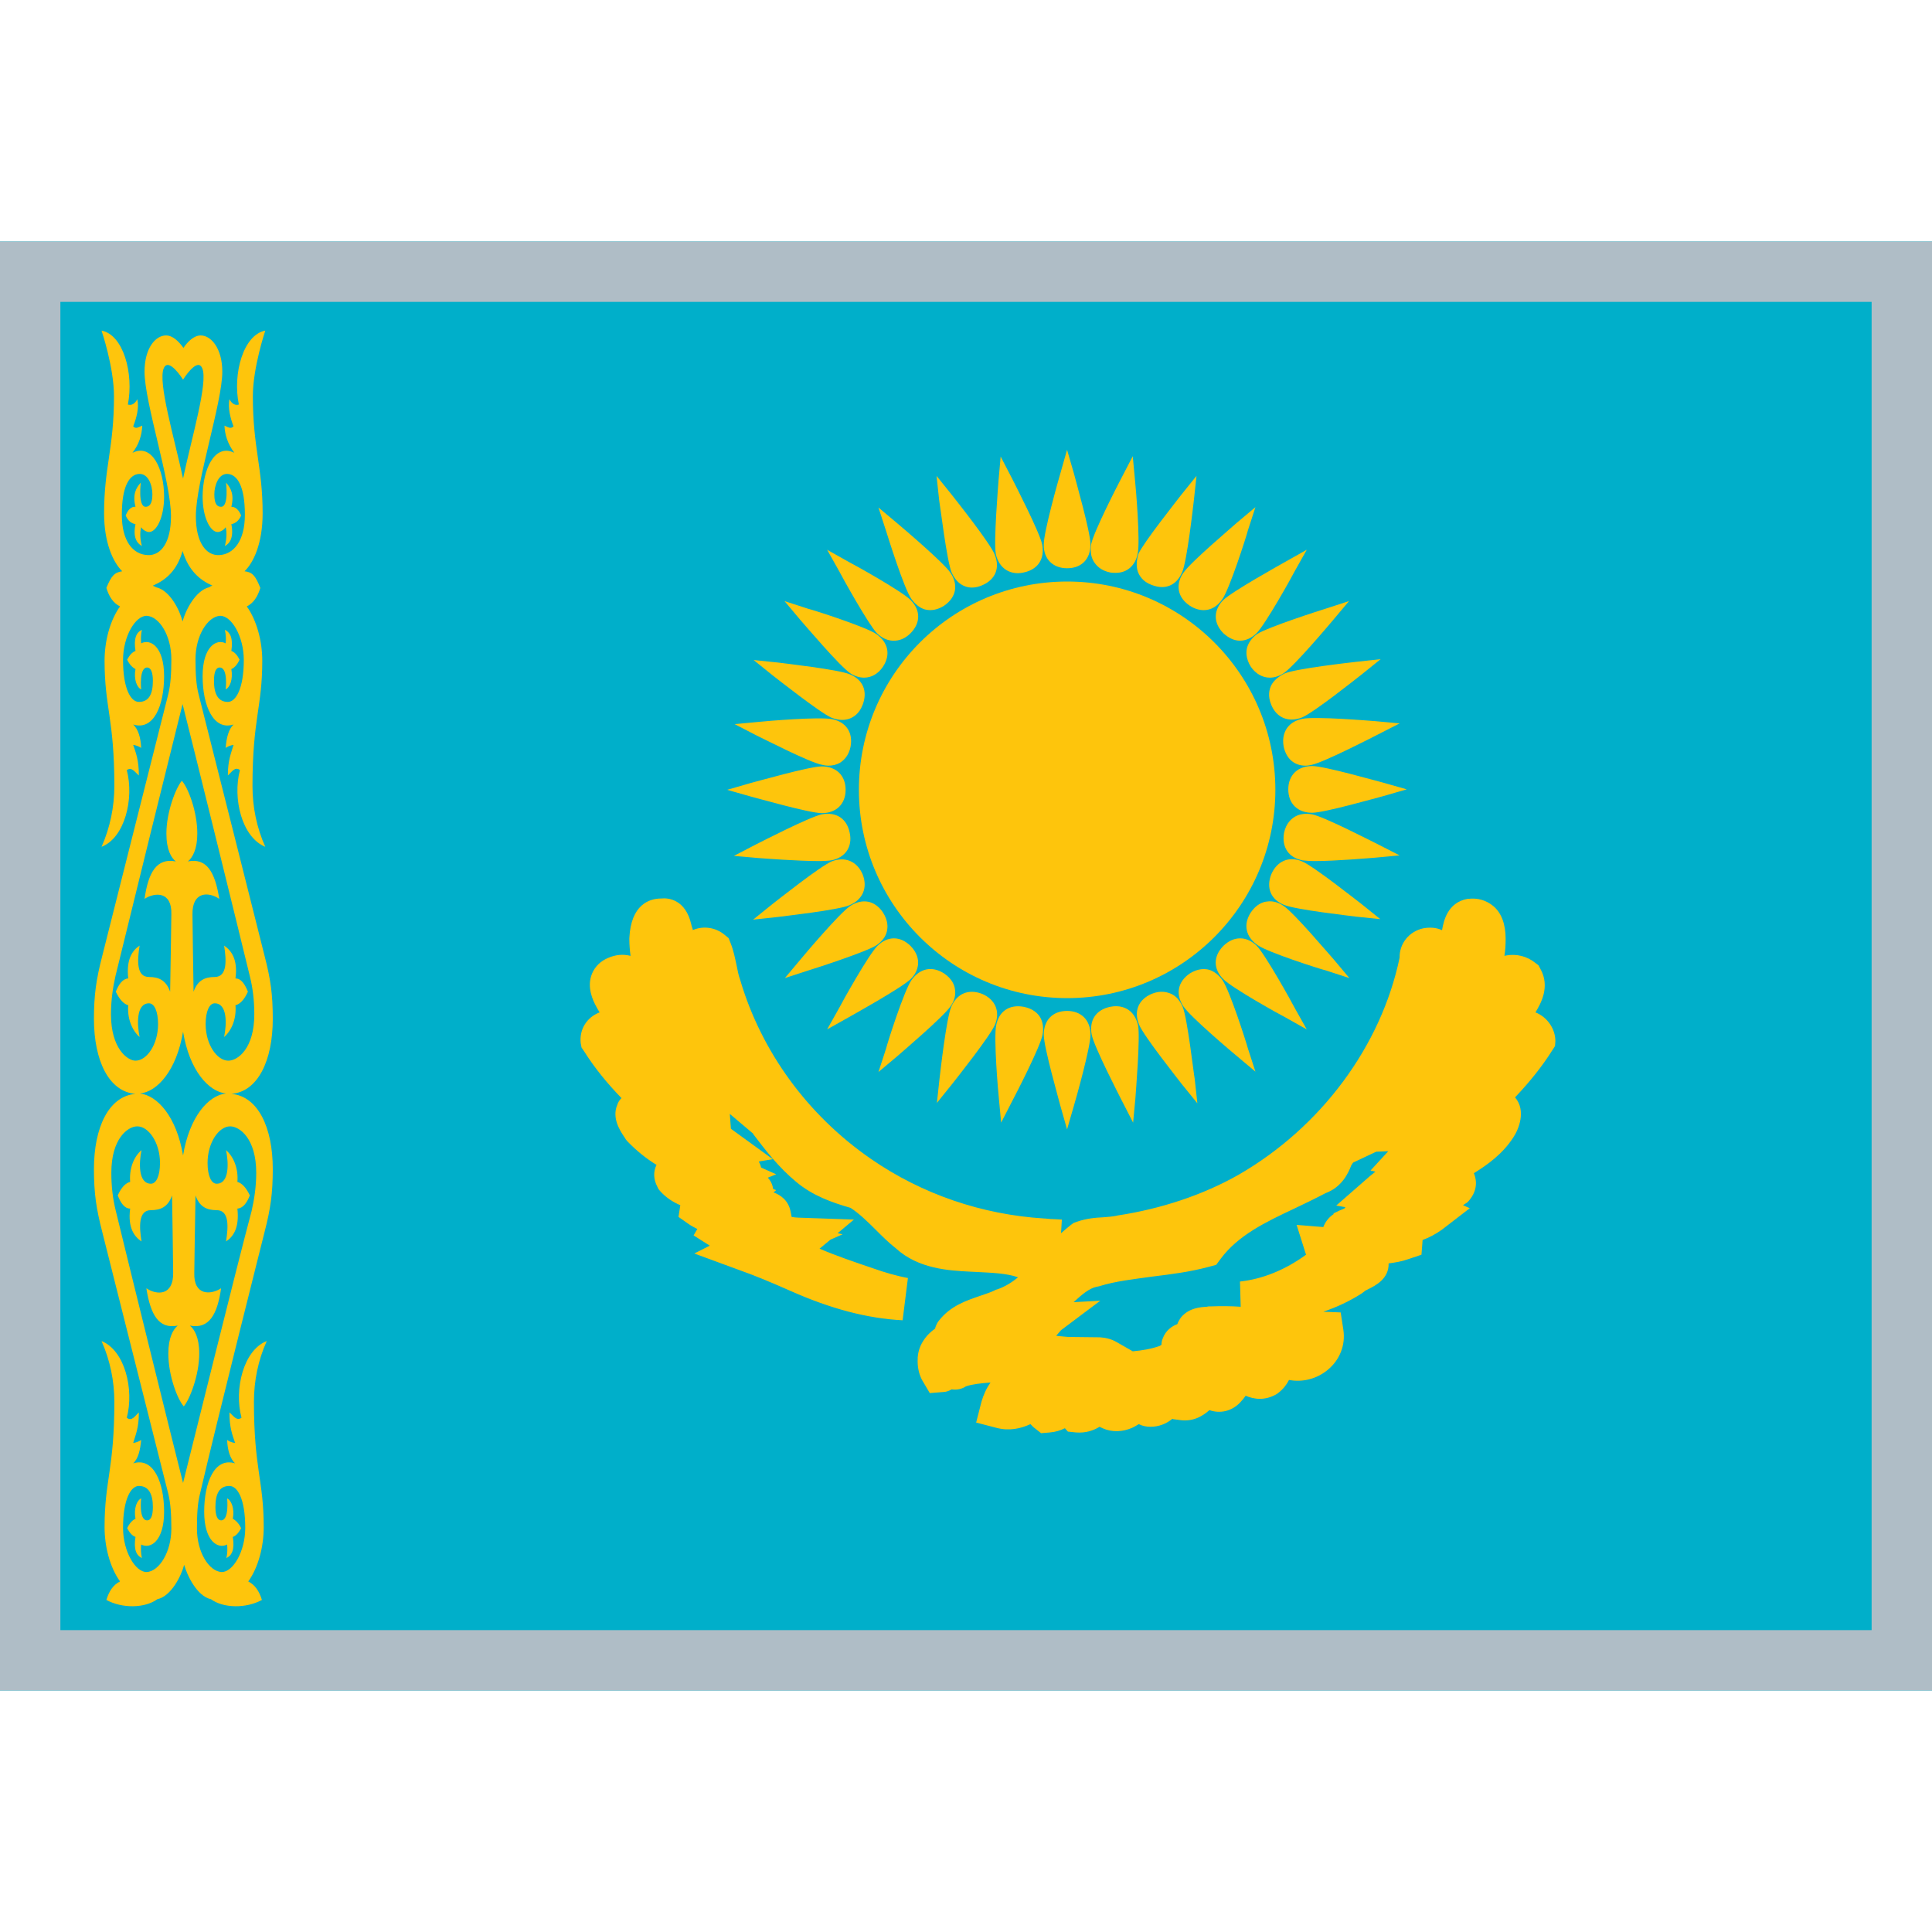 <!--
* SPDX-FileCopyrightText: © 2020 Liferay, Inc. <https://liferay.com>
* SPDX-FileCopyrightText: © 2020 Contributors to the project Clay <https://github.com/liferay/clay/graphs/contributors>
*
* SPDX-License-Identifier: BSD-3-Clause
-->
<svg width="16" height="16" viewBox="0 0 16 16" fill="none" xmlns="http://www.w3.org/2000/svg">
<path d="M0 2H16V14H0V2Z" fill="#00AFCA"/>
<path d="M8.838 8.266C9.79 8.266 10.562 7.493 10.562 6.541C10.562 5.588 9.79 4.816 8.838 4.816C7.885 4.816 7.113 5.588 7.113 6.541C7.113 7.493 7.885 8.266 8.838 8.266Z" fill="#FEC50C"/>
<path d="M8.837 4.706C8.959 4.706 9.031 4.628 9.031 4.509C9.031 4.406 8.906 3.972 8.894 3.922L8.837 3.725L8.781 3.922C8.766 3.972 8.644 4.403 8.644 4.509C8.641 4.628 8.719 4.706 8.837 4.706ZM10.866 6.344C10.747 6.344 10.669 6.419 10.669 6.537C10.669 6.656 10.747 6.731 10.866 6.731C10.969 6.731 11.403 6.606 11.453 6.594L11.65 6.537L11.453 6.481C11.403 6.469 10.969 6.344 10.866 6.344ZM8.837 8.372C8.716 8.372 8.644 8.45 8.644 8.569C8.644 8.672 8.769 9.106 8.781 9.156L8.837 9.353L8.894 9.156C8.909 9.106 9.031 8.675 9.031 8.569C9.031 8.45 8.956 8.372 8.837 8.372ZM6.806 6.734C6.925 6.734 7.003 6.659 7.003 6.541C7.003 6.422 6.925 6.347 6.806 6.347C6.703 6.347 6.269 6.472 6.219 6.484L6.022 6.541L6.219 6.597C6.269 6.609 6.703 6.734 6.806 6.734ZM9.422 4.731C9.434 4.766 9.462 4.816 9.537 4.844C9.569 4.856 9.597 4.862 9.622 4.862C9.697 4.862 9.756 4.819 9.791 4.737C9.831 4.641 9.881 4.194 9.887 4.144L9.909 3.941L9.781 4.1C9.75 4.141 9.469 4.494 9.428 4.587C9.412 4.641 9.409 4.687 9.422 4.731ZM10.784 7.134C10.675 7.087 10.575 7.131 10.528 7.241C10.484 7.353 10.525 7.45 10.634 7.494C10.731 7.534 11.178 7.584 11.228 7.591L11.431 7.612L11.272 7.484C11.234 7.456 10.881 7.175 10.784 7.134ZM8.134 8.231C8.022 8.187 7.925 8.228 7.878 8.337C7.837 8.434 7.787 8.881 7.781 8.931L7.759 9.134L7.887 8.975C7.919 8.934 8.2 8.581 8.241 8.484C8.284 8.378 8.244 8.278 8.134 8.231ZM6.887 5.944C6.919 5.956 6.947 5.962 6.975 5.962C6.994 5.962 7.012 5.959 7.031 5.953C7.066 5.941 7.116 5.912 7.144 5.837C7.187 5.725 7.147 5.628 7.037 5.584C6.941 5.544 6.494 5.494 6.444 5.487L6.241 5.466L6.4 5.594C6.437 5.622 6.791 5.903 6.887 5.944ZM10.069 5.094C10.066 5.131 10.075 5.187 10.131 5.244C10.175 5.284 10.222 5.306 10.269 5.306C10.316 5.306 10.366 5.284 10.406 5.244C10.481 5.169 10.7 4.775 10.722 4.731L10.822 4.553L10.644 4.653C10.6 4.678 10.206 4.897 10.131 4.969C10.094 5.006 10.072 5.05 10.069 5.094ZM10.409 7.834C10.325 7.75 10.216 7.75 10.131 7.834C10.047 7.919 10.047 8.025 10.131 8.109C10.206 8.184 10.6 8.403 10.644 8.425L10.822 8.525L10.722 8.347C10.7 8.303 10.481 7.909 10.409 7.834ZM7.603 7.984C7.606 7.947 7.597 7.891 7.541 7.834C7.456 7.75 7.35 7.75 7.266 7.834C7.191 7.909 6.972 8.303 6.95 8.347L6.85 8.525L7.028 8.425C7.072 8.4 7.466 8.181 7.541 8.109C7.578 8.075 7.6 8.028 7.603 7.984ZM7.262 5.244C7.3 5.281 7.344 5.303 7.391 5.306H7.403C7.441 5.306 7.491 5.294 7.541 5.244C7.625 5.159 7.625 5.053 7.541 4.969C7.466 4.894 7.072 4.675 7.028 4.653L6.85 4.553L6.95 4.731C6.972 4.775 7.191 5.169 7.262 5.244ZM10.528 5.675C10.512 5.709 10.497 5.762 10.528 5.837C10.562 5.919 10.625 5.959 10.697 5.959C10.725 5.959 10.753 5.953 10.784 5.941C10.881 5.9 11.234 5.619 11.275 5.587L11.434 5.459L11.231 5.481C11.181 5.487 10.731 5.537 10.637 5.578C10.588 5.603 10.55 5.634 10.528 5.675ZM9.794 8.337C9.772 8.287 9.741 8.25 9.7 8.231C9.666 8.216 9.612 8.2 9.537 8.231C9.428 8.278 9.387 8.375 9.434 8.487C9.475 8.584 9.756 8.937 9.787 8.978L9.916 9.137L9.894 8.934C9.884 8.884 9.834 8.434 9.794 8.337ZM7.144 7.241C7.097 7.131 6.997 7.091 6.887 7.134C6.791 7.175 6.437 7.456 6.397 7.487L6.237 7.616L6.441 7.594C6.491 7.587 6.941 7.537 7.034 7.497C7.147 7.45 7.187 7.35 7.144 7.241ZM7.881 4.741C7.916 4.822 7.978 4.866 8.05 4.866C8.078 4.866 8.106 4.859 8.134 4.847C8.244 4.8 8.284 4.703 8.237 4.591C8.197 4.494 7.916 4.141 7.884 4.1L7.756 3.941L7.778 4.144C7.787 4.194 7.841 4.644 7.881 4.741ZM9.194 4.741C9.209 4.744 9.225 4.744 9.241 4.744C9.334 4.744 9.403 4.684 9.422 4.584C9.444 4.481 9.406 4.034 9.4 3.981L9.381 3.778L9.287 3.959C9.262 4.006 9.056 4.406 9.037 4.506C9.028 4.559 9.034 4.609 9.056 4.647C9.078 4.684 9.116 4.725 9.194 4.741Z" fill="#FEC50C"/>
<path d="M10.866 6.744C10.812 6.734 10.762 6.741 10.725 6.763C10.694 6.781 10.65 6.819 10.634 6.897C10.613 7.016 10.672 7.103 10.787 7.125C10.809 7.128 10.847 7.131 10.891 7.131C11.059 7.131 11.347 7.106 11.387 7.103L11.591 7.084L11.409 6.991C11.369 6.972 10.966 6.763 10.866 6.744ZM8.478 8.338C8.359 8.316 8.272 8.375 8.25 8.491C8.228 8.594 8.266 9.041 8.272 9.094L8.291 9.297L8.384 9.116C8.409 9.069 8.616 8.669 8.634 8.569C8.644 8.516 8.637 8.466 8.616 8.428C8.597 8.394 8.556 8.353 8.478 8.338ZM6.809 6.334C6.825 6.338 6.844 6.341 6.859 6.341C6.894 6.341 6.925 6.334 6.953 6.319C6.984 6.3 7.028 6.263 7.044 6.184C7.066 6.066 7.006 5.978 6.891 5.956C6.787 5.934 6.341 5.972 6.287 5.978L6.084 5.997L6.266 6.091C6.306 6.109 6.706 6.316 6.809 6.334ZM9.8 4.744C9.769 4.787 9.756 4.838 9.762 4.881C9.766 4.919 9.787 4.972 9.853 5.016C9.891 5.041 9.931 5.053 9.969 5.053C10.028 5.053 10.084 5.022 10.125 4.959C10.184 4.872 10.322 4.444 10.334 4.394L10.397 4.2L10.241 4.331C10.203 4.366 9.859 4.656 9.8 4.744ZM10.631 7.503C10.588 7.472 10.537 7.459 10.494 7.466C10.456 7.469 10.403 7.491 10.359 7.556C10.294 7.656 10.316 7.759 10.416 7.828C10.503 7.888 10.931 8.025 10.981 8.037L11.175 8.1L11.044 7.944C11.009 7.906 10.719 7.562 10.631 7.503ZM7.872 8.334C7.903 8.291 7.916 8.241 7.909 8.197C7.906 8.159 7.884 8.106 7.819 8.062C7.719 7.997 7.616 8.019 7.547 8.119C7.487 8.206 7.35 8.634 7.338 8.684L7.275 8.878L7.431 8.747C7.469 8.713 7.812 8.422 7.872 8.334ZM7.041 5.575C7.078 5.6 7.119 5.612 7.156 5.612C7.216 5.612 7.272 5.581 7.312 5.522C7.378 5.422 7.356 5.319 7.256 5.25C7.169 5.191 6.741 5.053 6.691 5.041L6.497 4.978L6.628 5.134C6.662 5.172 6.953 5.516 7.041 5.575ZM10.328 5.362C10.319 5.397 10.316 5.453 10.359 5.522C10.4 5.581 10.456 5.612 10.516 5.612C10.553 5.612 10.594 5.6 10.631 5.575C10.719 5.516 11.009 5.172 11.041 5.134L11.172 4.978L10.978 5.041C10.928 5.056 10.5 5.194 10.412 5.25C10.369 5.281 10.341 5.319 10.328 5.362ZM10.125 8.119C10.094 8.075 10.056 8.044 10.012 8.031C9.978 8.022 9.922 8.019 9.853 8.062C9.753 8.131 9.734 8.234 9.8 8.334C9.859 8.422 10.203 8.713 10.241 8.744L10.397 8.875L10.334 8.681C10.322 8.634 10.184 8.203 10.125 8.119ZM7.344 7.716C7.353 7.681 7.356 7.625 7.312 7.556C7.244 7.456 7.141 7.438 7.041 7.503C6.953 7.562 6.662 7.906 6.631 7.944L6.5 8.1L6.694 8.037C6.744 8.022 7.172 7.884 7.259 7.828C7.303 7.797 7.334 7.759 7.344 7.716ZM7.547 4.959C7.578 5.003 7.616 5.034 7.659 5.047C7.672 5.05 7.688 5.053 7.703 5.053C7.734 5.053 7.775 5.044 7.819 5.016C7.919 4.947 7.938 4.844 7.872 4.744C7.812 4.656 7.469 4.366 7.431 4.334L7.275 4.203L7.338 4.397C7.353 4.444 7.487 4.875 7.547 4.959ZM10.787 5.953C10.734 5.963 10.691 5.987 10.662 6.025C10.641 6.053 10.616 6.106 10.631 6.184C10.653 6.284 10.719 6.341 10.812 6.341C10.828 6.341 10.844 6.338 10.863 6.334C10.966 6.312 11.366 6.106 11.409 6.084L11.591 5.991L11.387 5.972C11.341 5.969 10.891 5.931 10.787 5.953ZM9.353 8.369C9.325 8.347 9.272 8.322 9.194 8.338C9.075 8.363 9.019 8.45 9.041 8.569C9.062 8.672 9.269 9.072 9.291 9.116L9.384 9.297L9.403 9.094C9.406 9.044 9.444 8.594 9.425 8.491C9.412 8.438 9.387 8.394 9.353 8.369ZM6.781 7.131C6.828 7.131 6.866 7.128 6.884 7.125C7 7.103 7.062 7.013 7.037 6.897C7.013 6.778 6.925 6.722 6.806 6.744C6.703 6.766 6.303 6.972 6.259 6.994L6.078 7.088L6.281 7.106C6.322 7.109 6.609 7.131 6.781 7.131ZM8.431 4.747C8.447 4.747 8.463 4.744 8.478 4.741C8.597 4.716 8.653 4.628 8.631 4.509C8.609 4.406 8.403 4.006 8.381 3.962L8.287 3.781L8.269 3.984C8.266 4.034 8.228 4.484 8.247 4.588C8.269 4.688 8.338 4.747 8.431 4.747Z" fill="#FEC50C"/>
<path d="M12.716 8.384C12.759 8.313 12.841 8.172 12.756 8.022L12.741 7.994L12.716 7.975C12.647 7.919 12.559 7.897 12.472 7.913C12.469 7.913 12.463 7.916 12.459 7.916C12.466 7.872 12.469 7.825 12.469 7.778V7.775C12.469 7.653 12.434 7.559 12.366 7.503C12.309 7.456 12.238 7.434 12.159 7.444H12.153C11.984 7.475 11.956 7.634 11.944 7.694C11.944 7.697 11.944 7.7 11.941 7.703C11.894 7.681 11.841 7.678 11.787 7.688C11.669 7.713 11.588 7.816 11.591 7.931C11.438 8.663 10.941 9.334 10.259 9.728C9.962 9.897 9.612 10.012 9.256 10.066L9.244 10.069C9.212 10.075 9.178 10.078 9.137 10.081C9.072 10.084 8.994 10.091 8.916 10.119L8.891 10.128L8.869 10.144C8.841 10.166 8.812 10.191 8.787 10.213L8.794 10.1C8.775 10.1 8.756 10.097 8.741 10.097C8.712 10.097 8.681 10.094 8.653 10.091H8.647C8.134 10.059 7.637 9.891 7.212 9.597C6.687 9.234 6.306 8.709 6.131 8.119L6.128 8.109C6.116 8.078 6.109 8.038 6.1 7.994C6.087 7.934 6.075 7.872 6.05 7.809L6.034 7.769L6 7.741C5.928 7.681 5.828 7.666 5.744 7.7C5.741 7.7 5.741 7.7 5.737 7.703V7.697L5.731 7.678L5.728 7.669C5.728 7.666 5.725 7.659 5.725 7.656C5.678 7.45 5.537 7.434 5.475 7.441C5.378 7.441 5.225 7.491 5.212 7.769V7.781C5.212 7.825 5.216 7.872 5.222 7.916C5.159 7.9 5.097 7.906 5.034 7.934C4.975 7.959 4.928 8.003 4.903 8.063C4.856 8.175 4.912 8.288 4.937 8.334C4.947 8.353 4.956 8.369 4.966 8.384C4.859 8.425 4.797 8.525 4.809 8.638L4.816 8.675L4.837 8.706C4.928 8.85 5.034 8.978 5.147 9.094C5.131 9.109 5.119 9.128 5.112 9.15C5.066 9.259 5.134 9.363 5.172 9.419L5.184 9.438L5.194 9.45C5.269 9.528 5.35 9.594 5.437 9.647C5.409 9.703 5.412 9.769 5.444 9.828L5.453 9.847L5.466 9.863C5.516 9.919 5.575 9.956 5.634 9.981L5.619 10.078L5.709 10.141C5.731 10.156 5.753 10.166 5.775 10.178L5.744 10.231L5.878 10.316L5.75 10.381L6.125 10.519C6.247 10.562 6.378 10.616 6.547 10.691C6.878 10.838 7.181 10.919 7.475 10.934L7.519 10.584C7.422 10.566 7.325 10.537 7.237 10.506C7.072 10.45 6.925 10.4 6.787 10.341L6.878 10.266L6.978 10.222L6.937 10.213L7.072 10.1L6.612 10.084C6.594 10.084 6.575 10.081 6.556 10.078L6.547 10.031C6.528 9.941 6.466 9.897 6.406 9.875L6.428 9.856L6.403 9.847C6.397 9.806 6.381 9.778 6.359 9.753L6.428 9.725L6.303 9.669C6.3 9.653 6.294 9.638 6.284 9.619L6.4 9.6L6.056 9.35L6.053 9.347L6.044 9.225L6.237 9.388V9.391C6.341 9.528 6.45 9.669 6.594 9.788C6.731 9.903 6.891 9.959 7.044 10.003C7.116 10.05 7.184 10.116 7.256 10.188C7.306 10.238 7.359 10.291 7.419 10.338C7.606 10.509 7.859 10.522 8.028 10.531C8.047 10.531 8.069 10.534 8.091 10.534C8.216 10.541 8.334 10.544 8.431 10.578C8.378 10.622 8.322 10.656 8.259 10.678L8.247 10.681L8.234 10.688C8.203 10.703 8.162 10.716 8.119 10.731C8.009 10.769 7.872 10.812 7.775 10.938L7.766 10.95L7.759 10.963C7.753 10.975 7.747 10.988 7.744 11.003C7.709 11.028 7.675 11.059 7.647 11.103C7.612 11.156 7.603 11.206 7.6 11.241V11.253C7.597 11.309 7.606 11.369 7.634 11.425L7.7 11.537L7.812 11.528C7.828 11.528 7.856 11.522 7.881 11.506C7.919 11.512 7.962 11.506 8 11.481C8.053 11.463 8.122 11.456 8.194 11.45H8.203C8.169 11.497 8.144 11.553 8.128 11.609L8.084 11.781L8.253 11.825C8.359 11.853 8.453 11.831 8.534 11.794C8.544 11.803 8.553 11.816 8.566 11.825L8.622 11.869L8.694 11.863C8.741 11.859 8.781 11.847 8.819 11.828L8.844 11.856L8.912 11.863C8.991 11.869 9.056 11.847 9.106 11.816L9.131 11.828C9.209 11.863 9.297 11.859 9.375 11.825C9.394 11.816 9.412 11.806 9.431 11.794C9.459 11.809 9.494 11.816 9.528 11.816C9.597 11.816 9.659 11.791 9.709 11.75L9.716 11.753L9.762 11.759C9.875 11.778 9.956 11.731 10.016 11.678C10.103 11.709 10.2 11.688 10.269 11.616C10.287 11.597 10.303 11.578 10.316 11.559C10.384 11.588 10.475 11.603 10.575 11.544L10.588 11.534C10.628 11.503 10.656 11.466 10.675 11.428C10.787 11.45 10.909 11.419 11 11.341C11.097 11.259 11.144 11.137 11.125 11.012L11.103 10.869L10.959 10.863C11.072 10.825 11.178 10.775 11.275 10.713L11.297 10.697L11.303 10.691L11.328 10.678C11.391 10.647 11.503 10.591 11.5 10.463C11.553 10.456 11.609 10.447 11.662 10.428L11.772 10.391L11.781 10.275V10.269C11.834 10.25 11.887 10.222 11.941 10.184L12.172 10.006L12.116 9.981C12.122 9.978 12.128 9.972 12.134 9.969L12.15 9.959L12.162 9.947C12.253 9.844 12.219 9.747 12.206 9.716C12.322 9.644 12.444 9.556 12.531 9.422C12.578 9.353 12.641 9.197 12.547 9.088C12.669 8.959 12.772 8.831 12.856 8.697L12.878 8.663L12.881 8.622C12.881 8.525 12.819 8.425 12.716 8.384ZM10.275 10.822C10.194 10.816 10.109 10.816 10.028 10.819H10.019C10.009 10.819 10.003 10.819 9.994 10.822C9.941 10.825 9.85 10.831 9.784 10.906C9.772 10.922 9.759 10.941 9.75 10.966C9.709 10.981 9.653 11.016 9.628 11.088C9.622 11.103 9.619 11.119 9.619 11.137C9.612 11.141 9.609 11.144 9.603 11.147C9.531 11.172 9.459 11.184 9.381 11.191L9.25 11.116C9.197 11.084 9.144 11.078 9.109 11.075L8.847 11.072C8.834 11.072 8.825 11.069 8.812 11.069C8.791 11.066 8.769 11.066 8.747 11.062L8.787 11.016L9.112 10.772L8.891 10.784C8.959 10.722 9.019 10.669 9.084 10.656L9.1 10.653C9.241 10.609 9.387 10.594 9.544 10.572C9.697 10.553 9.853 10.534 10.012 10.491L10.072 10.475L10.109 10.425C10.253 10.231 10.478 10.122 10.719 10.009C10.803 9.969 10.894 9.925 10.978 9.881C11.113 9.831 11.166 9.716 11.191 9.65C11.197 9.644 11.2 9.634 11.206 9.628L11.397 9.538L11.497 9.534L11.35 9.694L11.391 9.703L11.344 9.741L11.066 9.984L11.141 9.997C11.141 10 11.137 10.003 11.137 10.006L11.125 10.012C11.109 10.019 11.091 10.025 11.075 10.034L11.041 10.05L11.047 10.053C11.009 10.078 10.978 10.113 10.959 10.162L10.738 10.144L10.816 10.391C10.641 10.519 10.45 10.594 10.269 10.613L10.275 10.822ZM2.191 10.203C2.241 10.009 2.259 9.881 2.259 9.681C2.259 9.338 2.137 9.078 1.916 9.059C2.137 9.041 2.259 8.781 2.259 8.438C2.259 8.234 2.241 8.109 2.191 7.916C2.191 7.916 1.797 6.35 1.644 5.747C1.625 5.672 1.619 5.584 1.619 5.459C1.619 5.266 1.719 5.106 1.822 5.1C1.916 5.097 2.019 5.269 2.019 5.466C2.019 5.703 1.953 5.813 1.887 5.813C1.806 5.813 1.772 5.747 1.772 5.638C1.772 5.559 1.791 5.528 1.819 5.528C1.891 5.528 1.869 5.709 1.869 5.709C1.903 5.694 1.931 5.628 1.916 5.541C1.941 5.531 1.966 5.503 1.984 5.463C1.966 5.428 1.944 5.4 1.916 5.391C1.931 5.288 1.909 5.238 1.862 5.216C1.872 5.256 1.872 5.294 1.869 5.328C1.794 5.288 1.678 5.353 1.678 5.6C1.678 5.847 1.769 6.053 1.934 6C1.894 6.038 1.875 6.109 1.869 6.194C1.9 6.172 1.934 6.169 1.934 6.169C1.916 6.234 1.887 6.291 1.887 6.422C1.919 6.394 1.947 6.344 1.987 6.378C1.925 6.613 2.003 6.934 2.197 7.013C2.125 6.853 2.091 6.681 2.091 6.509C2.091 5.953 2.172 5.859 2.172 5.472C2.172 5.313 2.128 5.141 2.044 5.022C2.1 4.994 2.134 4.941 2.156 4.869C2.116 4.769 2.091 4.738 2.025 4.731C2.1 4.659 2.175 4.5 2.175 4.25C2.175 3.869 2.094 3.709 2.094 3.281C2.094 3.044 2.197 2.738 2.197 2.738C2.016 2.772 1.925 3.094 1.978 3.35C1.95 3.359 1.922 3.347 1.9 3.306C1.887 3.378 1.906 3.459 1.934 3.531C1.912 3.553 1.894 3.541 1.859 3.525C1.862 3.597 1.884 3.675 1.941 3.75C1.778 3.669 1.678 3.888 1.678 4.113C1.678 4.284 1.741 4.406 1.803 4.406C1.822 4.406 1.853 4.391 1.869 4.366C1.881 4.413 1.875 4.475 1.862 4.522C1.906 4.5 1.937 4.447 1.916 4.341C1.95 4.334 1.978 4.313 1.997 4.269C1.978 4.222 1.95 4.197 1.916 4.197C1.941 4.097 1.912 4.041 1.872 3.997C1.872 3.997 1.897 4.197 1.831 4.197C1.8 4.197 1.775 4.178 1.775 4.094C1.775 4.022 1.809 3.919 1.887 3.925C1.966 3.931 2.028 4.028 2.028 4.263C2.028 4.481 1.934 4.591 1.816 4.597C1.706 4.603 1.622 4.491 1.622 4.275C1.622 3.988 1.841 3.334 1.841 3.078C1.841 2.888 1.75 2.778 1.662 2.778C1.606 2.778 1.556 2.828 1.519 2.881C1.481 2.828 1.431 2.778 1.375 2.778C1.287 2.778 1.197 2.884 1.197 3.078C1.197 3.334 1.416 3.988 1.416 4.275C1.416 4.491 1.334 4.603 1.222 4.597C1.1 4.591 1.009 4.481 1.009 4.263C1.009 4.025 1.072 3.931 1.15 3.925C1.228 3.919 1.262 4.019 1.262 4.094C1.262 4.178 1.234 4.197 1.206 4.197C1.141 4.197 1.166 3.997 1.166 3.997C1.125 4.041 1.097 4.097 1.122 4.197C1.087 4.194 1.059 4.222 1.041 4.269C1.059 4.313 1.087 4.334 1.122 4.341C1.1 4.447 1.131 4.497 1.175 4.522C1.162 4.475 1.156 4.413 1.169 4.366C1.184 4.391 1.216 4.406 1.234 4.406C1.297 4.406 1.359 4.284 1.359 4.113C1.359 3.884 1.259 3.669 1.097 3.75C1.153 3.678 1.175 3.6 1.178 3.525C1.141 3.541 1.125 3.553 1.103 3.531C1.131 3.459 1.153 3.378 1.137 3.306C1.116 3.347 1.087 3.359 1.059 3.35C1.109 3.094 1.022 2.772 0.841 2.738C0.841 2.738 0.944 3.041 0.944 3.281C0.944 3.713 0.862 3.869 0.862 4.25C0.862 4.497 0.937 4.656 1.012 4.731C0.947 4.741 0.922 4.769 0.881 4.869C0.903 4.941 0.937 4.994 0.994 5.022C0.909 5.141 0.866 5.313 0.866 5.472C0.866 5.859 0.947 5.953 0.947 6.509C0.947 6.681 0.912 6.853 0.841 7.013C1.034 6.938 1.112 6.613 1.05 6.378C1.091 6.347 1.119 6.397 1.15 6.422C1.15 6.294 1.125 6.234 1.103 6.169C1.103 6.169 1.137 6.172 1.169 6.194C1.166 6.109 1.144 6.038 1.103 6C1.272 6.053 1.359 5.844 1.359 5.6C1.359 5.353 1.244 5.288 1.169 5.328C1.166 5.294 1.166 5.256 1.175 5.216C1.128 5.238 1.106 5.288 1.122 5.391C1.094 5.4 1.072 5.428 1.053 5.463C1.072 5.503 1.097 5.528 1.122 5.541C1.106 5.625 1.134 5.694 1.169 5.709C1.169 5.709 1.15 5.528 1.219 5.528C1.247 5.528 1.266 5.563 1.266 5.638C1.266 5.747 1.234 5.813 1.15 5.813C1.084 5.813 1.019 5.706 1.019 5.466C1.019 5.269 1.122 5.097 1.216 5.1C1.319 5.106 1.419 5.263 1.419 5.459C1.419 5.584 1.412 5.672 1.394 5.747C1.241 6.353 0.847 7.916 0.847 7.916C0.797 8.109 0.778 8.238 0.778 8.438C0.778 8.781 0.9 9.041 1.122 9.059C0.9 9.078 0.778 9.338 0.778 9.681C0.778 9.884 0.797 10.009 0.847 10.203C0.847 10.203 1.241 11.769 1.394 12.372C1.412 12.447 1.419 12.534 1.419 12.659C1.419 12.853 1.319 13.012 1.216 13.019C1.122 13.022 1.019 12.85 1.019 12.653C1.019 12.416 1.084 12.306 1.15 12.306C1.231 12.306 1.266 12.372 1.266 12.481C1.266 12.559 1.247 12.591 1.219 12.591C1.147 12.591 1.169 12.409 1.169 12.409C1.134 12.425 1.106 12.491 1.122 12.578C1.097 12.588 1.072 12.616 1.053 12.656C1.072 12.691 1.094 12.719 1.122 12.728C1.106 12.831 1.128 12.881 1.175 12.903C1.166 12.863 1.166 12.825 1.169 12.791C1.244 12.831 1.359 12.766 1.359 12.519C1.359 12.272 1.269 12.066 1.103 12.119C1.144 12.081 1.162 12.009 1.169 11.925C1.137 11.947 1.103 11.95 1.103 11.95C1.122 11.884 1.15 11.828 1.15 11.697C1.119 11.725 1.091 11.775 1.05 11.741C1.112 11.506 1.034 11.184 0.841 11.106C0.912 11.266 0.947 11.438 0.947 11.609C0.947 12.166 0.866 12.259 0.866 12.647C0.866 12.806 0.909 12.978 0.994 13.097C0.937 13.125 0.903 13.178 0.881 13.25C1.012 13.322 1.2 13.319 1.303 13.244C1.419 13.219 1.503 13.047 1.525 12.959C1.55 13.047 1.631 13.219 1.747 13.244C1.85 13.319 2.037 13.322 2.169 13.25C2.147 13.178 2.112 13.125 2.056 13.097C2.141 12.978 2.184 12.806 2.184 12.647C2.184 12.259 2.103 12.166 2.103 11.609C2.103 11.438 2.137 11.266 2.209 11.106C2.016 11.181 1.937 11.506 2 11.741C1.959 11.772 1.931 11.722 1.9 11.697C1.9 11.825 1.925 11.884 1.947 11.95C1.947 11.95 1.912 11.947 1.881 11.925C1.884 12.009 1.906 12.081 1.947 12.119C1.778 12.066 1.691 12.275 1.691 12.519C1.691 12.766 1.806 12.831 1.881 12.791C1.884 12.825 1.884 12.863 1.875 12.903C1.922 12.881 1.944 12.831 1.928 12.728C1.956 12.719 1.978 12.691 1.997 12.656C1.978 12.616 1.953 12.591 1.928 12.578C1.944 12.494 1.916 12.425 1.881 12.409C1.881 12.409 1.9 12.591 1.831 12.591C1.803 12.591 1.784 12.556 1.784 12.481C1.784 12.372 1.816 12.306 1.9 12.306C1.966 12.306 2.031 12.412 2.031 12.653C2.031 12.85 1.928 13.022 1.834 13.019C1.731 13.012 1.631 12.856 1.631 12.659C1.631 12.534 1.637 12.447 1.656 12.372C1.797 11.766 2.191 10.203 2.191 10.203ZM1.516 9.569C1.462 9.247 1.303 9.072 1.159 9.056C1.303 9.041 1.462 8.866 1.516 8.544C1.569 8.866 1.728 9.041 1.872 9.056C1.728 9.069 1.569 9.247 1.516 9.569ZM1.356 3.05C1.397 2.953 1.516 3.144 1.516 3.144C1.516 3.144 1.634 2.953 1.675 3.05C1.725 3.166 1.587 3.625 1.516 3.963C1.444 3.628 1.306 3.166 1.356 3.05ZM1.291 4.863C1.284 4.856 1.272 4.856 1.266 4.85C1.375 4.803 1.466 4.725 1.512 4.563C1.562 4.725 1.653 4.803 1.759 4.85C1.75 4.853 1.741 4.856 1.734 4.863C1.619 4.888 1.534 5.059 1.512 5.147C1.491 5.059 1.409 4.888 1.291 4.863ZM0.919 8.4C0.919 8.288 0.934 8.181 0.956 8.084C1.069 7.619 1.434 6.141 1.512 5.831C1.591 6.141 1.956 7.619 2.069 8.084C2.094 8.184 2.106 8.288 2.106 8.4C2.106 8.684 1.969 8.784 1.891 8.784C1.797 8.784 1.703 8.65 1.703 8.481C1.703 8.375 1.734 8.309 1.778 8.309C1.884 8.309 1.878 8.481 1.856 8.588C1.922 8.531 1.959 8.431 1.95 8.325C1.987 8.316 2.022 8.281 2.053 8.213C2.028 8.15 1.997 8.103 1.95 8.103C1.972 7.941 1.912 7.869 1.856 7.831C1.875 7.95 1.884 8.091 1.778 8.091C1.7 8.091 1.637 8.116 1.603 8.213C1.6 8.084 1.594 7.572 1.594 7.572C1.591 7.381 1.728 7.384 1.816 7.444C1.781 7.222 1.712 7.103 1.556 7.134C1.594 7.103 1.634 7.034 1.634 6.903C1.634 6.722 1.559 6.525 1.506 6.466C1.456 6.525 1.378 6.725 1.378 6.903C1.378 7.038 1.419 7.106 1.456 7.134C1.297 7.103 1.228 7.225 1.197 7.444C1.284 7.388 1.425 7.381 1.419 7.572C1.419 7.572 1.412 8.081 1.409 8.213C1.375 8.116 1.312 8.091 1.234 8.091C1.128 8.091 1.137 7.953 1.156 7.831C1.1 7.869 1.044 7.938 1.062 8.103C1.016 8.106 0.984 8.15 0.959 8.213C0.991 8.281 1.028 8.316 1.062 8.325C1.053 8.431 1.091 8.531 1.156 8.588C1.134 8.481 1.128 8.309 1.234 8.309C1.278 8.309 1.309 8.375 1.309 8.481C1.309 8.65 1.216 8.784 1.122 8.784C1.056 8.784 0.919 8.684 0.919 8.4ZM1.516 12.281C1.437 11.972 1.072 10.494 0.959 10.028C0.934 9.928 0.922 9.825 0.922 9.713C0.922 9.428 1.059 9.328 1.137 9.328C1.231 9.328 1.325 9.463 1.325 9.631C1.325 9.738 1.294 9.803 1.25 9.803C1.144 9.803 1.15 9.631 1.172 9.525C1.106 9.581 1.069 9.681 1.078 9.788C1.041 9.797 1.006 9.831 0.975 9.9C1 9.963 1.031 10.009 1.078 10.009C1.056 10.172 1.116 10.244 1.172 10.281C1.153 10.162 1.144 10.022 1.25 10.022C1.328 10.022 1.391 9.997 1.425 9.9C1.428 10.028 1.434 10.541 1.434 10.541C1.437 10.731 1.3 10.728 1.212 10.669C1.247 10.891 1.316 11.009 1.472 10.978C1.434 11.009 1.394 11.078 1.394 11.209C1.394 11.391 1.469 11.588 1.522 11.647C1.572 11.588 1.65 11.387 1.65 11.209C1.65 11.075 1.609 11.006 1.572 10.978C1.731 11.009 1.8 10.887 1.831 10.669C1.744 10.725 1.603 10.731 1.609 10.541C1.609 10.541 1.616 10.031 1.619 9.9C1.653 9.997 1.716 10.022 1.794 10.022C1.9 10.022 1.891 10.159 1.872 10.281C1.928 10.244 1.984 10.175 1.966 10.009C2.012 10.006 2.044 9.963 2.069 9.9C2.037 9.831 2 9.797 1.966 9.788C1.975 9.681 1.937 9.581 1.872 9.525C1.894 9.631 1.9 9.803 1.794 9.803C1.75 9.803 1.719 9.738 1.719 9.631C1.719 9.463 1.812 9.328 1.906 9.328C1.984 9.328 2.122 9.428 2.122 9.713C2.122 9.825 2.106 9.931 2.084 10.028C1.959 10.494 1.594 11.972 1.516 12.281Z" fill="#FEC50C"/>
<path d="M15.5 2.5V13.5H0.5V2.5H15.5ZM16 2H0V14H16V2Z" fill="#AFBDC6"/>
</svg>

